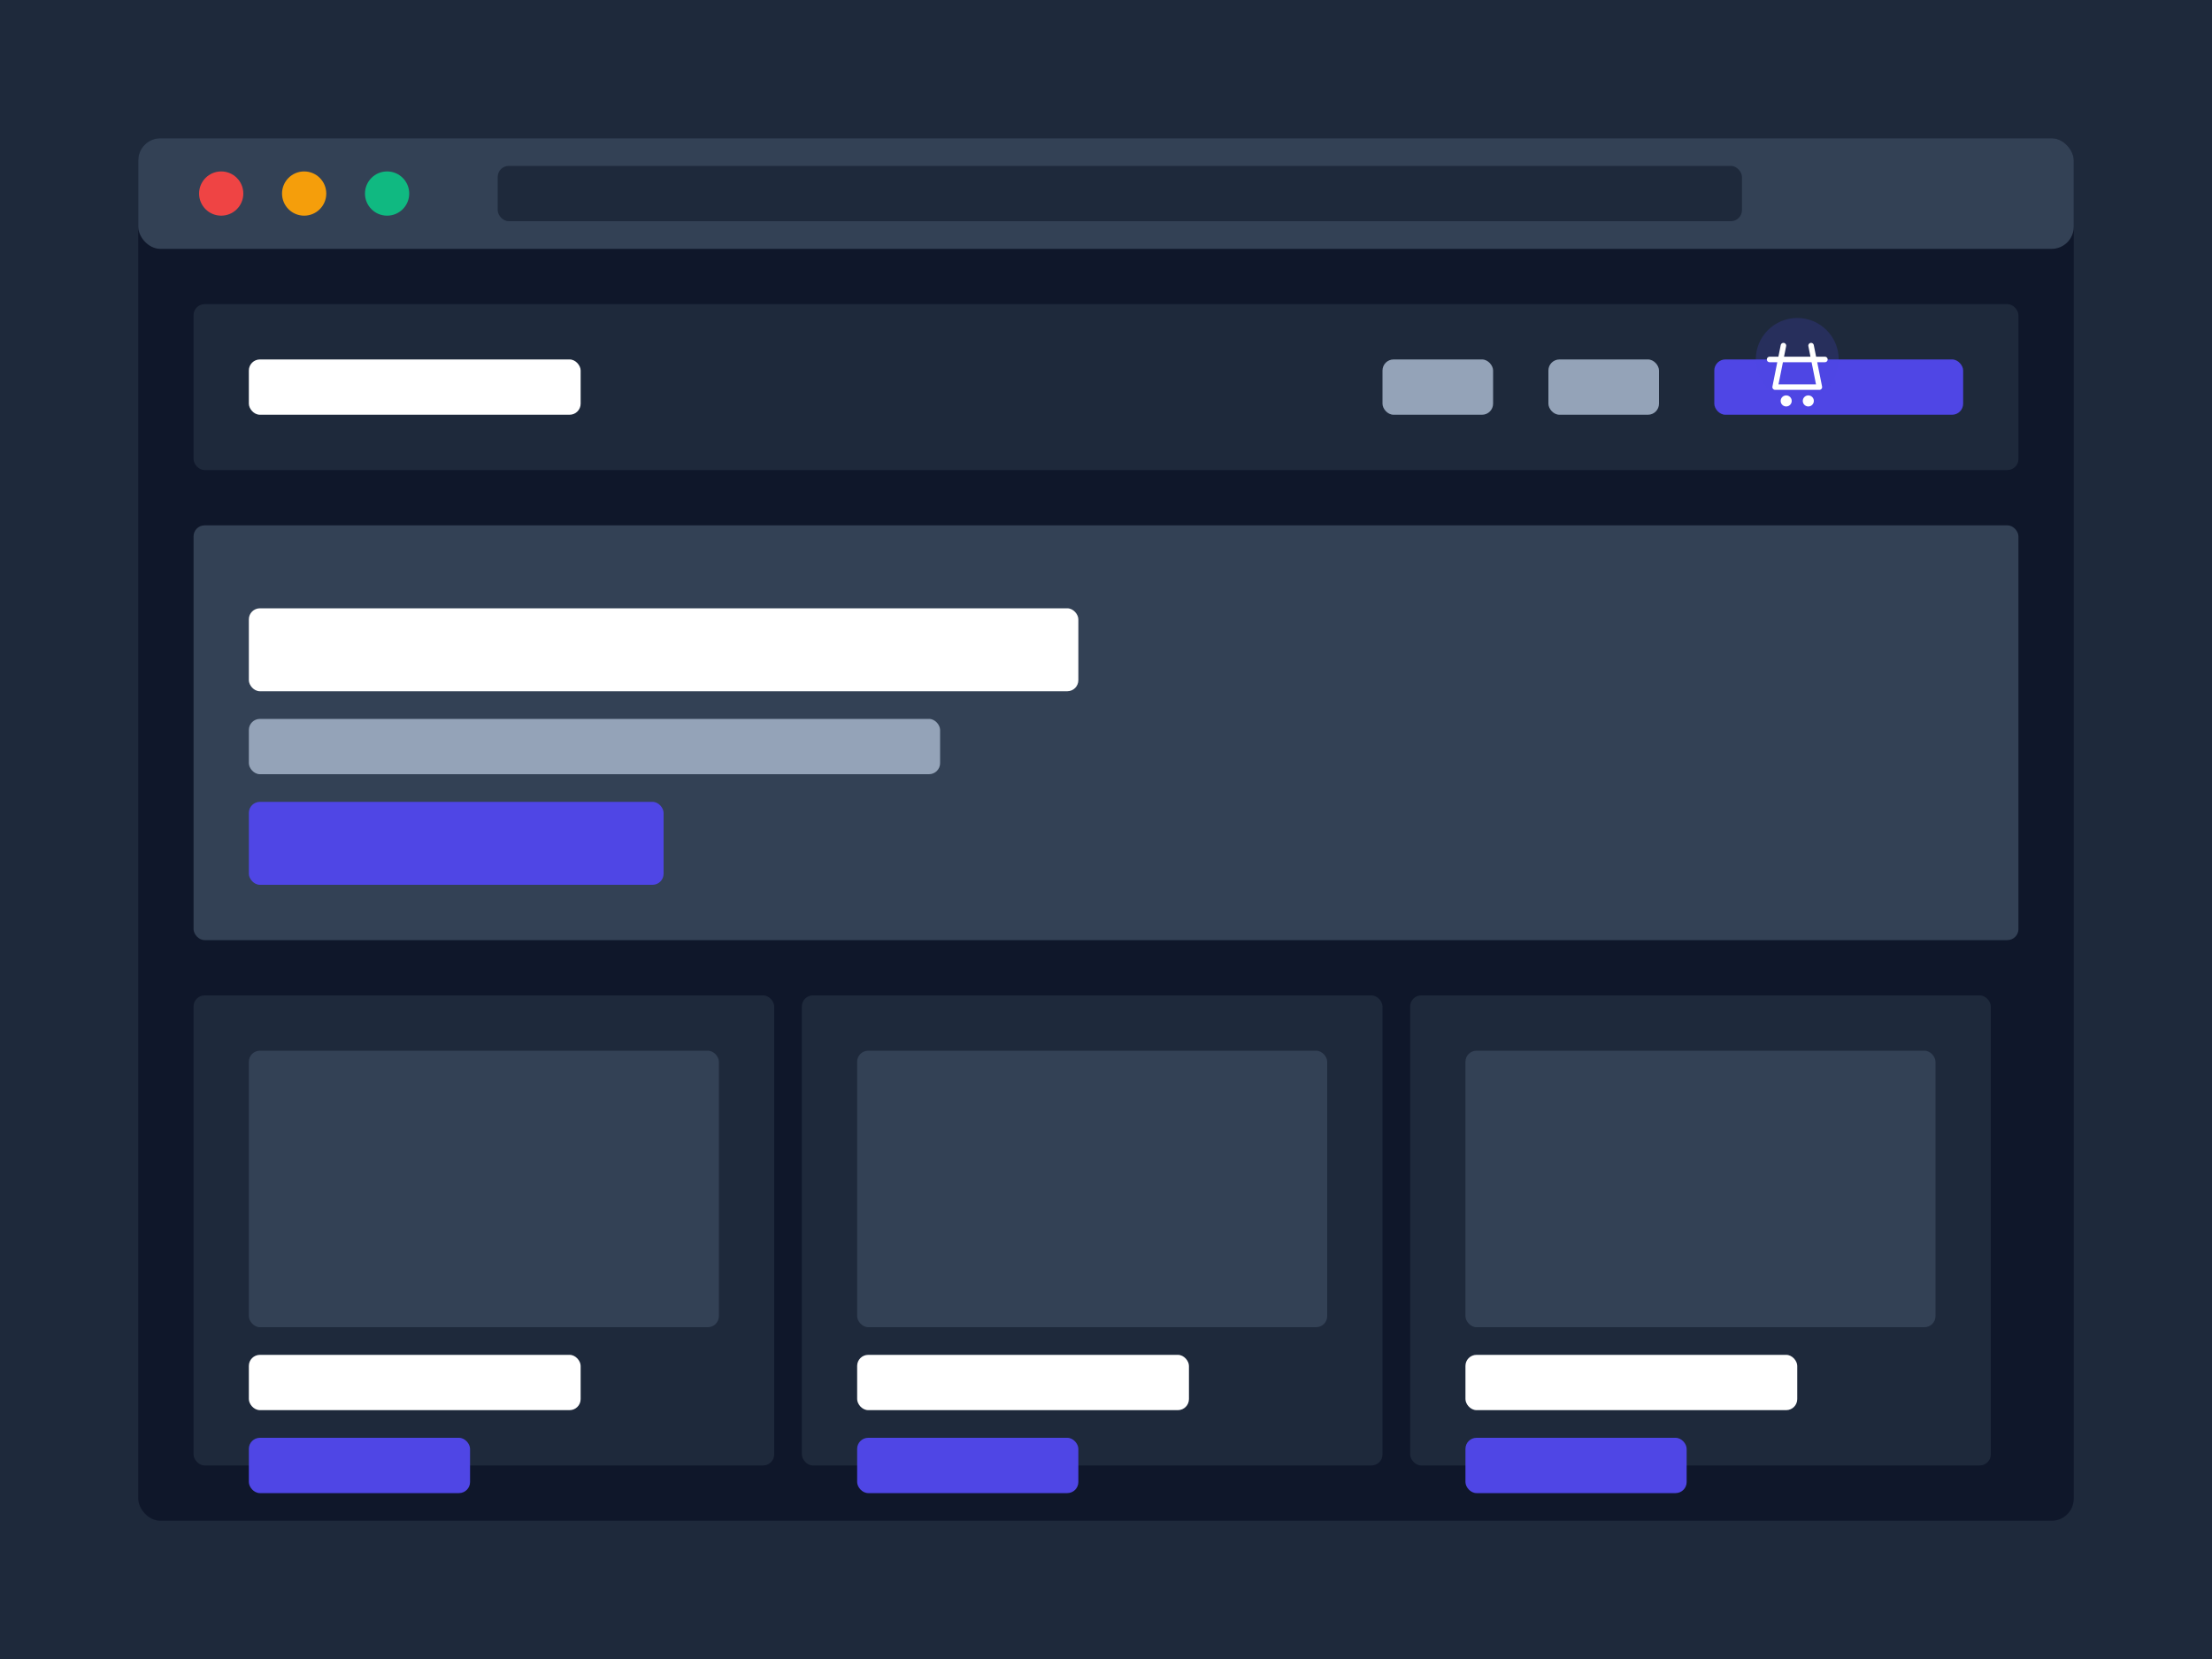 <?xml version="1.0" encoding="UTF-8"?>
<svg width="800" height="600" viewBox="0 0 800 600" fill="none" xmlns="http://www.w3.org/2000/svg">
  <!-- Background -->
  <rect width="800" height="600" fill="#1E293B"/>
  
  <!-- Browser Window -->
  <rect x="50" y="50" width="700" height="500" rx="8" fill="#0F172A"/>
  <rect x="50" y="50" width="700" height="40" rx="8" fill="#334155"/>
  
  <!-- Browser Controls -->
  <circle cx="80" cy="70" r="8" fill="#EF4444"/>
  <circle cx="110" cy="70" r="8" fill="#F59E0B"/>
  <circle cx="140" cy="70" r="8" fill="#10B981"/>
  
  <!-- URL Bar -->
  <rect x="180" y="60" width="450" height="20" rx="4" fill="#1E293B"/>
  
  <!-- E-commerce Website Content -->
  <!-- Header -->
  <rect x="70" y="110" width="660" height="60" rx="4" fill="#1E293B"/>
  <rect x="90" y="130" width="120" height="20" rx="4" fill="#FFFFFF"/>
  <rect x="500" y="130" width="40" height="20" rx="4" fill="#94A3B8"/>
  <rect x="560" y="130" width="40" height="20" rx="4" fill="#94A3B8"/>
  <rect x="620" y="130" width="90" height="20" rx="4" fill="#4F46E5"/>
  
  <!-- Hero Section -->
  <rect x="70" y="190" width="660" height="150" rx="4" fill="#334155"/>
  <rect x="90" y="220" width="300" height="30" rx="4" fill="#FFFFFF"/>
  <rect x="90" y="260" width="250" height="20" rx="4" fill="#94A3B8"/>
  <rect x="90" y="290" width="150" height="30" rx="4" fill="#4F46E5"/>
  
  <!-- Product Grid -->
  <rect x="70" y="360" width="210" height="170" rx="4" fill="#1E293B"/>
  <rect x="90" y="380" width="170" height="100" rx="4" fill="#334155"/>
  <rect x="90" y="490" width="120" height="20" rx="4" fill="#FFFFFF"/>
  <rect x="90" y="520" width="80" height="20" rx="4" fill="#4F46E5"/>
  
  <rect x="290" y="360" width="210" height="170" rx="4" fill="#1E293B"/>
  <rect x="310" y="380" width="170" height="100" rx="4" fill="#334155"/>
  <rect x="310" y="490" width="120" height="20" rx="4" fill="#FFFFFF"/>
  <rect x="310" y="520" width="80" height="20" rx="4" fill="#4F46E5"/>
  
  <rect x="510" y="360" width="210" height="170" rx="4" fill="#1E293B"/>
  <rect x="530" y="380" width="170" height="100" rx="4" fill="#334155"/>
  <rect x="530" y="490" width="120" height="20" rx="4" fill="#FFFFFF"/>
  <rect x="530" y="520" width="80" height="20" rx="4" fill="#4F46E5"/>
  
  <!-- Shopping Cart Icon -->
  <circle cx="650" cy="130" r="15" fill="#4F46E5" opacity="0.2"/>
  <path d="M640 130H660M645 125L642 140H658L655 125" stroke="#FFFFFF" stroke-width="2" stroke-linecap="round" stroke-linejoin="round"/>
  <circle cx="646" cy="145" r="2" fill="#FFFFFF"/>
  <circle cx="654" cy="145" r="2" fill="#FFFFFF"/>
</svg>
